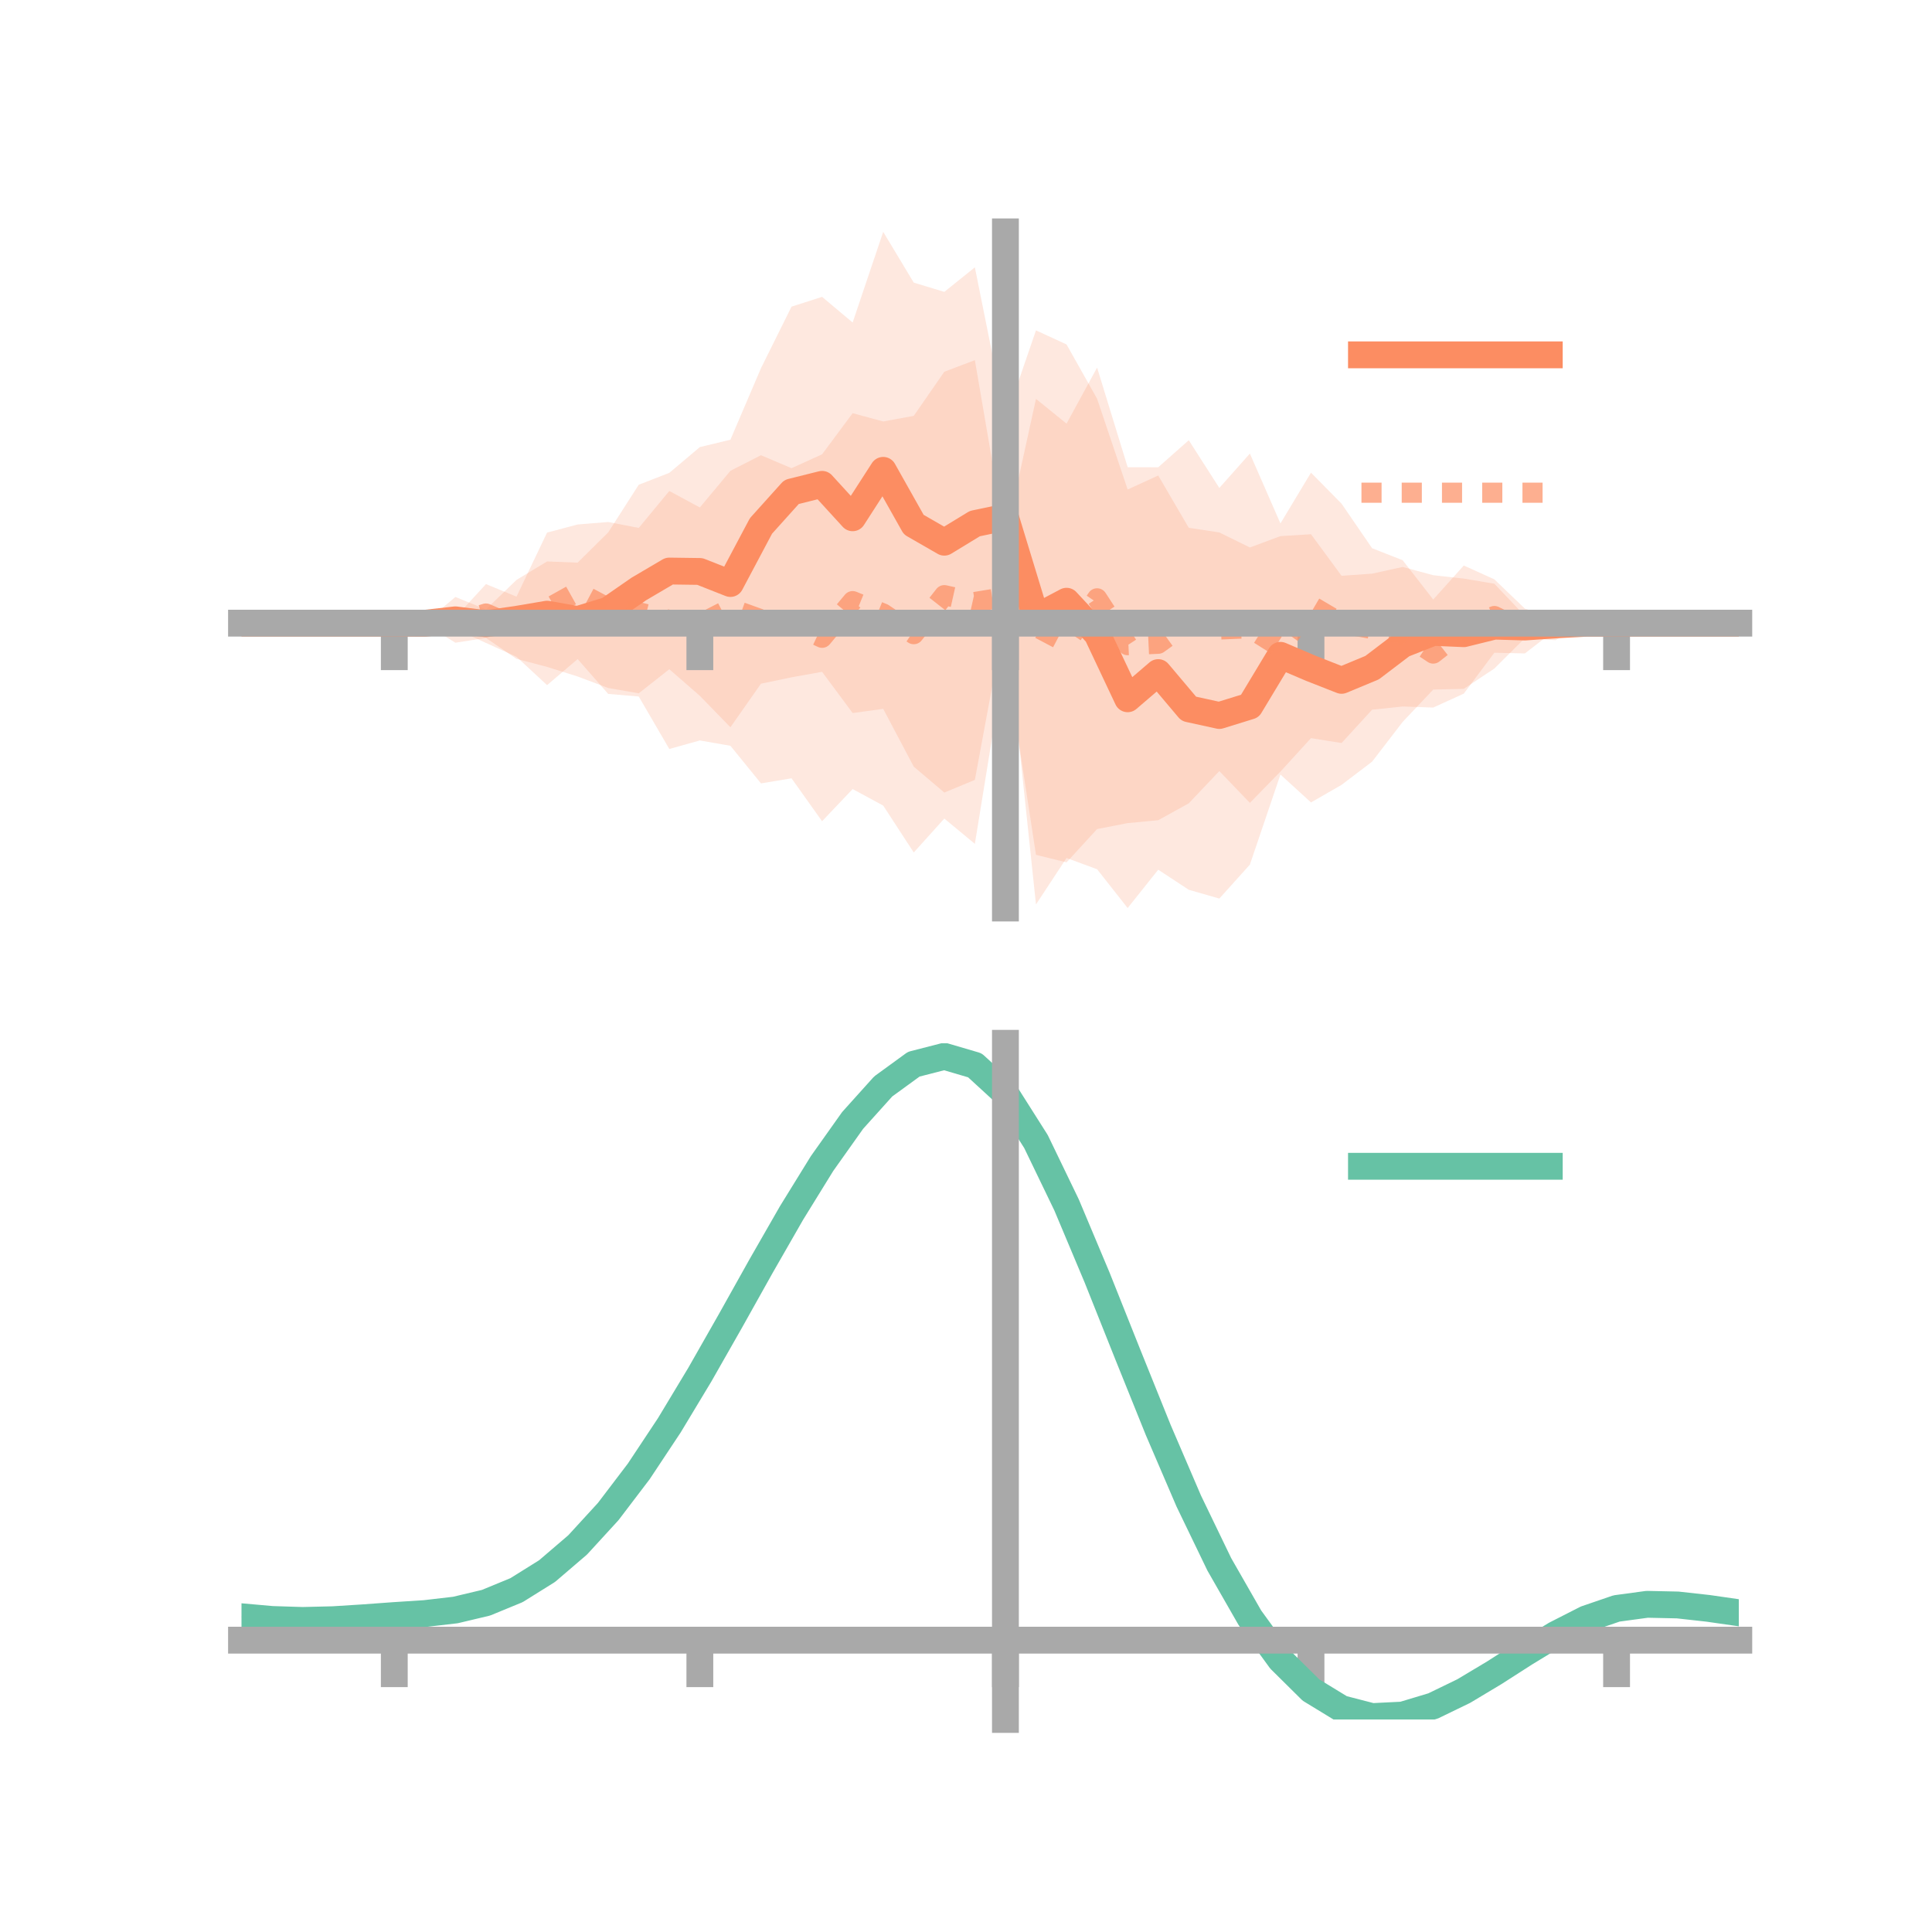 <?xml version="1.0" encoding="utf-8" standalone="no"?>
<!DOCTYPE svg PUBLIC "-//W3C//DTD SVG 1.1//EN"
  "http://www.w3.org/Graphics/SVG/1.1/DTD/svg11.dtd">
<!-- Created with matplotlib (https://matplotlib.org/) -->
<svg height="144pt" version="1.1" viewBox="0 0 144 144" width="144pt" xmlns="http://www.w3.org/2000/svg" xmlns:xlink="http://www.w3.org/1999/xlink">
 <defs>
  <style type="text/css">*{stroke-linecap:butt;stroke-linejoin:round;}</style>
 </defs>
 <g id="figure_1">
  <g id="patch_1">
   <path d="M 0 144 
L 144 144 
L 144 0 
L 0 0 
z
" style="fill:none;"/>
  </g>
  <g id="axes_1">
   <g id="patch_2">
    <path d="M 18 67.68 
L 129.6 67.68 
L 129.6 17.28 
L 18 17.28 
z
" style="fill:none;"/>
   </g>
   <g id="PolyCollection_1">
    <path clip-path="url(#pc190b2740e)" d="M 18 46.448 
L 18 46.448 
L 20.278 46.448 
L 22.555 46.448 
L 24.833 46.448 
L 27.11 46.448 
L 29.388 46.448 
L 31.665 46.406 
L 33.943 44.494 
L 36.22 45.425 
L 38.498 43.222 
L 40.776 41.847 
L 43.053 41.936 
L 45.331 39.684 
L 47.608 36.13 
L 49.886 35.244 
L 52.163 33.323 
L 54.441 32.774 
L 56.718 27.446 
L 58.996 22.856 
L 61.273 22.126 
L 63.551 24.04 
L 65.829 17.28 
L 68.106 21.065 
L 70.384 21.755 
L 72.661 19.925 
L 74.939 31.259 
L 77.216 24.623 
L 79.494 25.673 
L 81.771 29.721 
L 84.049 36.485 
L 86.327 35.44 
L 88.604 39.34 
L 90.882 39.685 
L 93.159 40.806 
L 95.437 39.96 
L 97.714 39.819 
L 99.992 42.917 
L 102.269 42.756 
L 104.547 42.257 
L 106.824 42.872 
L 109.102 43.124 
L 111.38 43.508 
L 113.657 45.905 
L 115.935 45.439 
L 118.212 46.413 
L 120.49 46.448 
L 122.767 46.448 
L 125.045 46.448 
L 127.322 46.448 
L 129.6 46.448 
L 129.6 46.448 
L 129.6 46.448 
L 127.322 46.448 
L 125.045 46.448 
L 122.767 46.448 
L 120.49 46.448 
L 118.212 46.493 
L 115.935 47.716 
L 113.657 47.562 
L 111.38 49.83 
L 109.102 51.341 
L 106.824 51.397 
L 104.547 53.807 
L 102.269 56.77 
L 99.992 58.5 
L 97.714 59.809 
L 95.437 57.729 
L 93.159 64.444 
L 90.882 66.973 
L 88.604 66.319 
L 86.327 64.823 
L 84.049 67.68 
L 81.771 64.788 
L 79.494 63.95 
L 77.216 67.412 
L 74.939 45.844 
L 72.661 58.128 
L 70.384 59.072 
L 68.106 57.141 
L 65.829 52.835 
L 63.551 53.145 
L 61.273 50.074 
L 58.996 50.483 
L 56.718 50.958 
L 54.441 54.207 
L 52.163 51.864 
L 49.886 49.88 
L 47.608 51.676 
L 45.331 51.279 
L 43.053 50.421 
L 40.776 49.707 
L 38.498 49.107 
L 36.22 47.549 
L 33.943 47.904 
L 31.665 46.505 
L 29.388 46.448 
L 27.11 46.448 
L 24.833 46.448 
L 22.555 46.448 
L 20.278 46.448 
L 18 46.448 
z
" style="fill:#fc8d62;fill-opacity:0.2;"/>
   </g>
   <g id="PolyCollection_2">
    <path clip-path="url(#pc190b2740e)" d="M 18 46.448 
L 18 46.448 
L 20.278 46.448 
L 22.555 46.448 
L 24.833 46.448 
L 27.11 46.448 
L 29.388 46.448 
L 31.665 46.392 
L 33.943 46.013 
L 36.22 43.536 
L 38.498 44.471 
L 40.776 39.695 
L 43.053 39.092 
L 45.331 38.907 
L 47.608 39.349 
L 49.886 36.595 
L 52.163 37.823 
L 54.441 35.092 
L 56.718 33.931 
L 58.996 34.896 
L 61.273 33.862 
L 63.551 30.796 
L 65.829 31.414 
L 68.106 30.995 
L 70.384 27.707 
L 72.661 26.844 
L 74.939 40.134 
L 77.216 29.73 
L 79.494 31.575 
L 81.771 27.399 
L 84.049 34.823 
L 86.327 34.828 
L 88.604 32.812 
L 90.882 36.369 
L 93.159 33.806 
L 95.437 39.015 
L 97.714 35.229 
L 99.992 37.542 
L 102.269 40.862 
L 104.547 41.757 
L 106.824 44.686 
L 109.102 42.15 
L 111.38 43.182 
L 113.657 45.363 
L 115.935 46.085 
L 118.212 46.435 
L 120.49 46.448 
L 122.767 46.448 
L 125.045 46.448 
L 127.322 46.448 
L 129.6 46.448 
L 129.6 46.448 
L 129.6 46.448 
L 127.322 46.448 
L 125.045 46.448 
L 122.767 46.448 
L 120.49 46.448 
L 118.212 46.459 
L 115.935 46.942 
L 113.657 48.703 
L 111.38 48.651 
L 109.102 51.699 
L 106.824 52.738 
L 104.547 52.658 
L 102.269 52.897 
L 99.992 55.381 
L 97.714 55.017 
L 95.437 57.511 
L 93.159 59.842 
L 90.882 57.472 
L 88.604 59.875 
L 86.327 61.134 
L 84.049 61.35 
L 81.771 61.793 
L 79.494 64.276 
L 77.216 63.714 
L 74.939 48.859 
L 72.661 62.896 
L 70.384 61.011 
L 68.106 63.539 
L 65.829 60.043 
L 63.551 58.812 
L 61.273 61.21 
L 58.996 58.011 
L 56.718 58.388 
L 54.441 55.587 
L 52.163 55.189 
L 49.886 55.825 
L 47.608 51.913 
L 45.331 51.721 
L 43.053 49.124 
L 40.776 51.066 
L 38.498 48.953 
L 36.22 47.92 
L 33.943 46.878 
L 31.665 46.523 
L 29.388 46.448 
L 27.11 46.448 
L 24.833 46.448 
L 22.555 46.448 
L 20.278 46.448 
L 18 46.448 
z
" style="fill:#fc8d62;fill-opacity:0.2;"/>
   </g>
   <g id="matplotlib.axis_1">
    <g id="xtick_1">
     <g id="line2d_1">
      <defs>
       <path d="M 0 0 
L 0 3.5 
" id="m6c3ea2dfaa" style="stroke:#a9a9a9;stroke-width:2;"/>
      </defs>
      <g>
       <use style="fill:#a9a9a9;stroke:#a9a9a9;stroke-width:2;" x="29.388" xlink:href="#m6c3ea2dfaa" y="46.448"/>
      </g>
     </g>
    </g>
    <g id="xtick_2">
     <g id="line2d_2">
      <g>
       <use style="fill:#a9a9a9;stroke:#a9a9a9;stroke-width:2;" x="52.163" xlink:href="#m6c3ea2dfaa" y="46.448"/>
      </g>
     </g>
    </g>
    <g id="xtick_3">
     <g id="line2d_3">
      <g>
       <use style="fill:#a9a9a9;stroke:#a9a9a9;stroke-width:2;" x="74.939" xlink:href="#m6c3ea2dfaa" y="46.448"/>
      </g>
     </g>
    </g>
    <g id="xtick_4">
     <g id="line2d_4">
      <g>
       <use style="fill:#a9a9a9;stroke:#a9a9a9;stroke-width:2;" x="97.714" xlink:href="#m6c3ea2dfaa" y="46.448"/>
      </g>
     </g>
    </g>
    <g id="xtick_5">
     <g id="line2d_5">
      <g>
       <use style="fill:#a9a9a9;stroke:#a9a9a9;stroke-width:2;" x="120.49" xlink:href="#m6c3ea2dfaa" y="46.448"/>
      </g>
     </g>
    </g>
   </g>
   <g id="matplotlib.axis_2"/>
   <g id="line2d_6">
    <path clip-path="url(#pc190b2740e)" d="M 18 46.448 
L 20.278 46.448 
L 22.555 46.448 
L 24.833 46.448 
L 27.11 46.448 
L 29.388 46.448 
L 31.665 46.455 
L 33.943 46.199 
L 36.22 46.487 
L 38.498 46.164 
L 40.776 45.777 
L 43.053 46.178 
L 45.331 45.481 
L 47.608 43.903 
L 49.886 42.562 
L 52.163 42.593 
L 54.441 43.491 
L 56.718 39.202 
L 58.996 36.669 
L 61.273 36.1 
L 63.551 38.592 
L 65.829 35.057 
L 68.106 39.103 
L 70.384 40.413 
L 72.661 39.026 
L 74.939 38.551 
L 77.216 46.018 
L 79.494 44.812 
L 81.771 47.255 
L 84.049 52.083 
L 86.327 50.131 
L 88.604 52.83 
L 90.882 53.329 
L 93.159 52.625 
L 95.437 48.844 
L 97.714 49.814 
L 99.992 50.709 
L 102.269 49.763 
L 104.547 48.032 
L 106.824 47.135 
L 109.102 47.232 
L 111.38 46.669 
L 113.657 46.734 
L 115.935 46.578 
L 118.212 46.453 
L 120.49 46.448 
L 122.767 46.448 
L 125.045 46.448 
L 127.322 46.448 
L 129.6 46.448 
" style="fill:none;stroke:#fc8d62;stroke-linecap:square;stroke-width:2;"/>
   </g>
   <g id="line2d_7">
    <path clip-path="url(#pc190b2740e)" d="M 18 46.448 
L 20.278 46.448 
L 22.555 46.448 
L 24.833 46.448 
L 27.11 46.448 
L 29.388 46.448 
L 31.665 46.458 
L 33.943 46.446 
L 36.22 45.728 
L 38.498 46.712 
L 40.776 45.38 
L 43.053 44.108 
L 45.331 45.314 
L 47.608 45.631 
L 49.886 46.21 
L 52.163 46.506 
L 54.441 45.339 
L 56.718 46.159 
L 58.996 46.454 
L 61.273 47.536 
L 63.551 44.804 
L 65.829 45.729 
L 68.106 47.267 
L 70.384 44.359 
L 72.661 44.87 
L 74.939 44.497 
L 77.216 46.722 
L 79.494 47.926 
L 81.771 44.596 
L 84.049 48.086 
L 86.327 47.981 
L 88.604 46.343 
L 90.882 46.92 
L 93.159 46.824 
L 95.437 48.263 
L 97.714 45.123 
L 99.992 46.462 
L 102.269 46.88 
L 104.547 47.207 
L 106.824 48.712 
L 109.102 46.924 
L 111.38 45.916 
L 113.657 47.033 
L 115.935 46.514 
L 118.212 46.447 
L 120.49 46.448 
L 122.767 46.448 
L 125.045 46.448 
L 127.322 46.448 
L 129.6 46.448 
" style="fill:none;stroke:#fc8d62;stroke-dasharray:1.5,1.5;stroke-dashoffset:0;stroke-opacity:0.7;stroke-width:1.5;"/>
   </g>
   <g id="patch_3">
    <path d="M 74.939 67.68 
L 74.939 17.28 
" style="fill:none;stroke:#a9a9a9;stroke-linecap:square;stroke-linejoin:miter;stroke-width:2;"/>
   </g>
   <g id="patch_4">
    <path d="M 129.6 67.68 
L 129.6 17.28 
" style="fill:none;"/>
   </g>
   <g id="patch_5">
    <path d="M 18 46.448 
L 129.6 46.448 
" style="fill:none;stroke:#a9a9a9;stroke-linecap:square;stroke-linejoin:miter;stroke-width:2;"/>
   </g>
   <g id="patch_6">
    <path d="M 18 17.28 
L 129.6 17.28 
" style="fill:none;"/>
   </g>
   <g id="legend_1">
    <g id="line2d_8">
     <path d="M 101.475 26.449 
L 115.475 26.449 
" style="fill:none;stroke:#fc8d62;stroke-linecap:square;stroke-width:2;"/>
    </g>
    <g id="line2d_9"/>
    <g id="text_1">
     <!--   -->
     <g transform="translate(121.075 28.899)scale(0.07 -0.07)">
      <defs>
       <path id="DejaVuSans-32"/>
      </defs>
      <use xlink:href="#DejaVuSans-32"/>
     </g>
    </g>
    <g id="line2d_10">
     <path d="M 101.475 36.724 
L 115.475 36.724 
" style="fill:none;stroke:#fc8d62;stroke-dasharray:1.5,1.5;stroke-dashoffset:0;stroke-opacity:0.7;stroke-width:1.5;"/>
    </g>
    <g id="line2d_11"/>
    <g id="text_2">
     <!--   -->
     <g transform="translate(121.075 39.174)scale(0.07 -0.07)">
      <use xlink:href="#DejaVuSans-32"/>
     </g>
    </g>
   </g>
  </g>
  <g id="axes_2">
   <g id="patch_7">
    <path d="M 18 128.16 
L 129.6 128.16 
L 129.6 77.76 
L 18 77.76 
z
" style="fill:none;"/>
   </g>
   <g id="PolyCollection_3">
    <path clip-path="url(#p87175ec442)" d="M 18 120.545 
L 18 120.464 
L 20.278 120.675 
L 22.555 120.748 
L 24.833 120.686 
L 27.11 120.532 
L 29.388 120.358 
L 31.665 120.205 
L 33.943 119.935 
L 36.22 119.388 
L 38.498 118.438 
L 40.776 116.993 
L 43.053 115.002 
L 45.331 112.459 
L 47.608 109.393 
L 49.886 105.873 
L 52.163 101.999 
L 54.441 97.901 
L 56.718 93.732 
L 58.996 89.669 
L 61.273 85.899 
L 63.551 82.622 
L 65.829 80.04 
L 68.106 78.355 
L 70.384 77.76 
L 72.661 78.442 
L 74.939 80.568 
L 77.216 84.216 
L 79.494 89.008 
L 81.771 94.509 
L 84.049 100.311 
L 86.327 106.056 
L 88.604 111.445 
L 90.882 116.244 
L 93.159 120.283 
L 95.437 123.461 
L 97.714 125.738 
L 99.992 127.137 
L 102.269 127.728 
L 104.547 127.621 
L 106.824 126.949 
L 109.102 125.863 
L 111.38 124.523 
L 113.657 123.091 
L 115.935 121.725 
L 118.212 120.579 
L 120.49 119.802 
L 122.767 119.494 
L 125.045 119.548 
L 127.322 119.812 
L 129.6 120.152 
L 129.6 120.26 
L 129.6 120.26 
L 127.322 119.945 
L 125.045 119.701 
L 122.767 119.657 
L 120.49 119.968 
L 118.212 120.754 
L 115.935 121.929 
L 113.657 123.342 
L 111.38 124.828 
L 109.102 126.218 
L 106.824 127.343 
L 104.547 128.04 
L 102.269 128.16 
L 99.992 127.576 
L 97.714 126.196 
L 95.437 123.965 
L 93.159 120.873 
L 90.882 116.96 
L 88.604 112.318 
L 86.327 107.107 
L 84.049 101.547 
L 81.771 95.928 
L 79.494 90.597 
L 77.216 85.95 
L 74.939 82.414 
L 72.661 80.361 
L 70.384 79.708 
L 68.106 80.286 
L 65.829 81.913 
L 63.551 84.397 
L 61.273 87.54 
L 58.996 91.149 
L 56.718 95.031 
L 54.441 99.007 
L 52.163 102.911 
L 49.886 106.599 
L 47.608 109.949 
L 45.331 112.869 
L 43.053 115.298 
L 40.776 117.208 
L 38.498 118.606 
L 36.22 119.533 
L 33.943 120.067 
L 31.665 120.327 
L 29.388 120.469 
L 27.11 120.627 
L 24.833 120.76 
L 22.555 120.807 
L 20.278 120.736 
L 18 120.545 
z
" style="fill:#66c2a5;fill-opacity:0.2;"/>
   </g>
   <g id="matplotlib.axis_3">
    <g id="xtick_6">
     <g id="line2d_12">
      <g>
       <use style="fill:#a9a9a9;stroke:#a9a9a9;stroke-width:2;" x="29.388" xlink:href="#m6c3ea2dfaa" y="122.248"/>
      </g>
     </g>
    </g>
    <g id="xtick_7">
     <g id="line2d_13">
      <g>
       <use style="fill:#a9a9a9;stroke:#a9a9a9;stroke-width:2;" x="52.163" xlink:href="#m6c3ea2dfaa" y="122.248"/>
      </g>
     </g>
    </g>
    <g id="xtick_8">
     <g id="line2d_14">
      <g>
       <use style="fill:#a9a9a9;stroke:#a9a9a9;stroke-width:2;" x="74.939" xlink:href="#m6c3ea2dfaa" y="122.248"/>
      </g>
     </g>
    </g>
    <g id="xtick_9">
     <g id="line2d_15">
      <g>
       <use style="fill:#a9a9a9;stroke:#a9a9a9;stroke-width:2;" x="97.714" xlink:href="#m6c3ea2dfaa" y="122.248"/>
      </g>
     </g>
    </g>
    <g id="xtick_10">
     <g id="line2d_16">
      <g>
       <use style="fill:#a9a9a9;stroke:#a9a9a9;stroke-width:2;" x="120.49" xlink:href="#m6c3ea2dfaa" y="122.248"/>
      </g>
     </g>
    </g>
   </g>
   <g id="matplotlib.axis_4"/>
   <g id="line2d_17">
    <path clip-path="url(#p87175ec442)" d="M 18 120.504 
L 20.278 120.706 
L 22.555 120.778 
L 24.833 120.723 
L 27.11 120.579 
L 29.388 120.413 
L 31.665 120.266 
L 33.943 120.001 
L 36.22 119.46 
L 38.498 118.522 
L 40.776 117.1 
L 43.053 115.15 
L 45.331 112.664 
L 47.608 109.671 
L 49.886 106.236 
L 52.163 102.455 
L 54.441 98.454 
L 56.718 94.382 
L 58.996 90.409 
L 61.273 86.72 
L 63.551 83.509 
L 65.829 80.977 
L 68.106 79.32 
L 70.384 78.734 
L 72.661 79.402 
L 74.939 81.491 
L 77.216 85.083 
L 79.494 89.803 
L 81.771 95.219 
L 84.049 100.929 
L 86.327 106.581 
L 88.604 111.882 
L 90.882 116.602 
L 93.159 120.578 
L 95.437 123.713 
L 97.714 125.967 
L 99.992 127.356 
L 102.269 127.944 
L 104.547 127.831 
L 106.824 127.146 
L 109.102 126.041 
L 111.38 124.676 
L 113.657 123.216 
L 115.935 121.827 
L 118.212 120.666 
L 120.49 119.885 
L 122.767 119.576 
L 125.045 119.625 
L 127.322 119.878 
L 129.6 120.206 
" style="fill:none;stroke:#66c2a5;stroke-linecap:square;stroke-width:2;"/>
   </g>
   <g id="patch_8">
    <path d="M 74.939 128.16 
L 74.939 77.76 
" style="fill:none;stroke:#a9a9a9;stroke-linecap:square;stroke-linejoin:miter;stroke-width:2;"/>
   </g>
   <g id="patch_9">
    <path d="M 129.6 128.16 
L 129.6 77.76 
" style="fill:none;"/>
   </g>
   <g id="patch_10">
    <path d="M 18 122.248 
L 129.6 122.248 
" style="fill:none;stroke:#a9a9a9;stroke-linecap:square;stroke-linejoin:miter;stroke-width:2;"/>
   </g>
   <g id="patch_11">
    <path d="M 18 77.76 
L 129.6 77.76 
" style="fill:none;"/>
   </g>
   <g id="legend_2">
    <g id="line2d_18">
     <path d="M 101.475 86.929 
L 115.475 86.929 
" style="fill:none;stroke:#66c2a5;stroke-linecap:square;stroke-width:2;"/>
    </g>
    <g id="line2d_19"/>
    <g id="text_3">
     <!--   -->
     <g transform="translate(121.075 89.379)scale(0.07 -0.07)">
      <use xlink:href="#DejaVuSans-32"/>
     </g>
    </g>
   </g>
  </g>
 </g>
 <defs>
  <clipPath id="pc190b2740e">
   <rect height="50.4" width="111.6" x="18" y="17.28"/>
  </clipPath>
  <clipPath id="p87175ec442">
   <rect height="50.4" width="111.6" x="18" y="77.76"/>
  </clipPath>
 </defs>
</svg>

